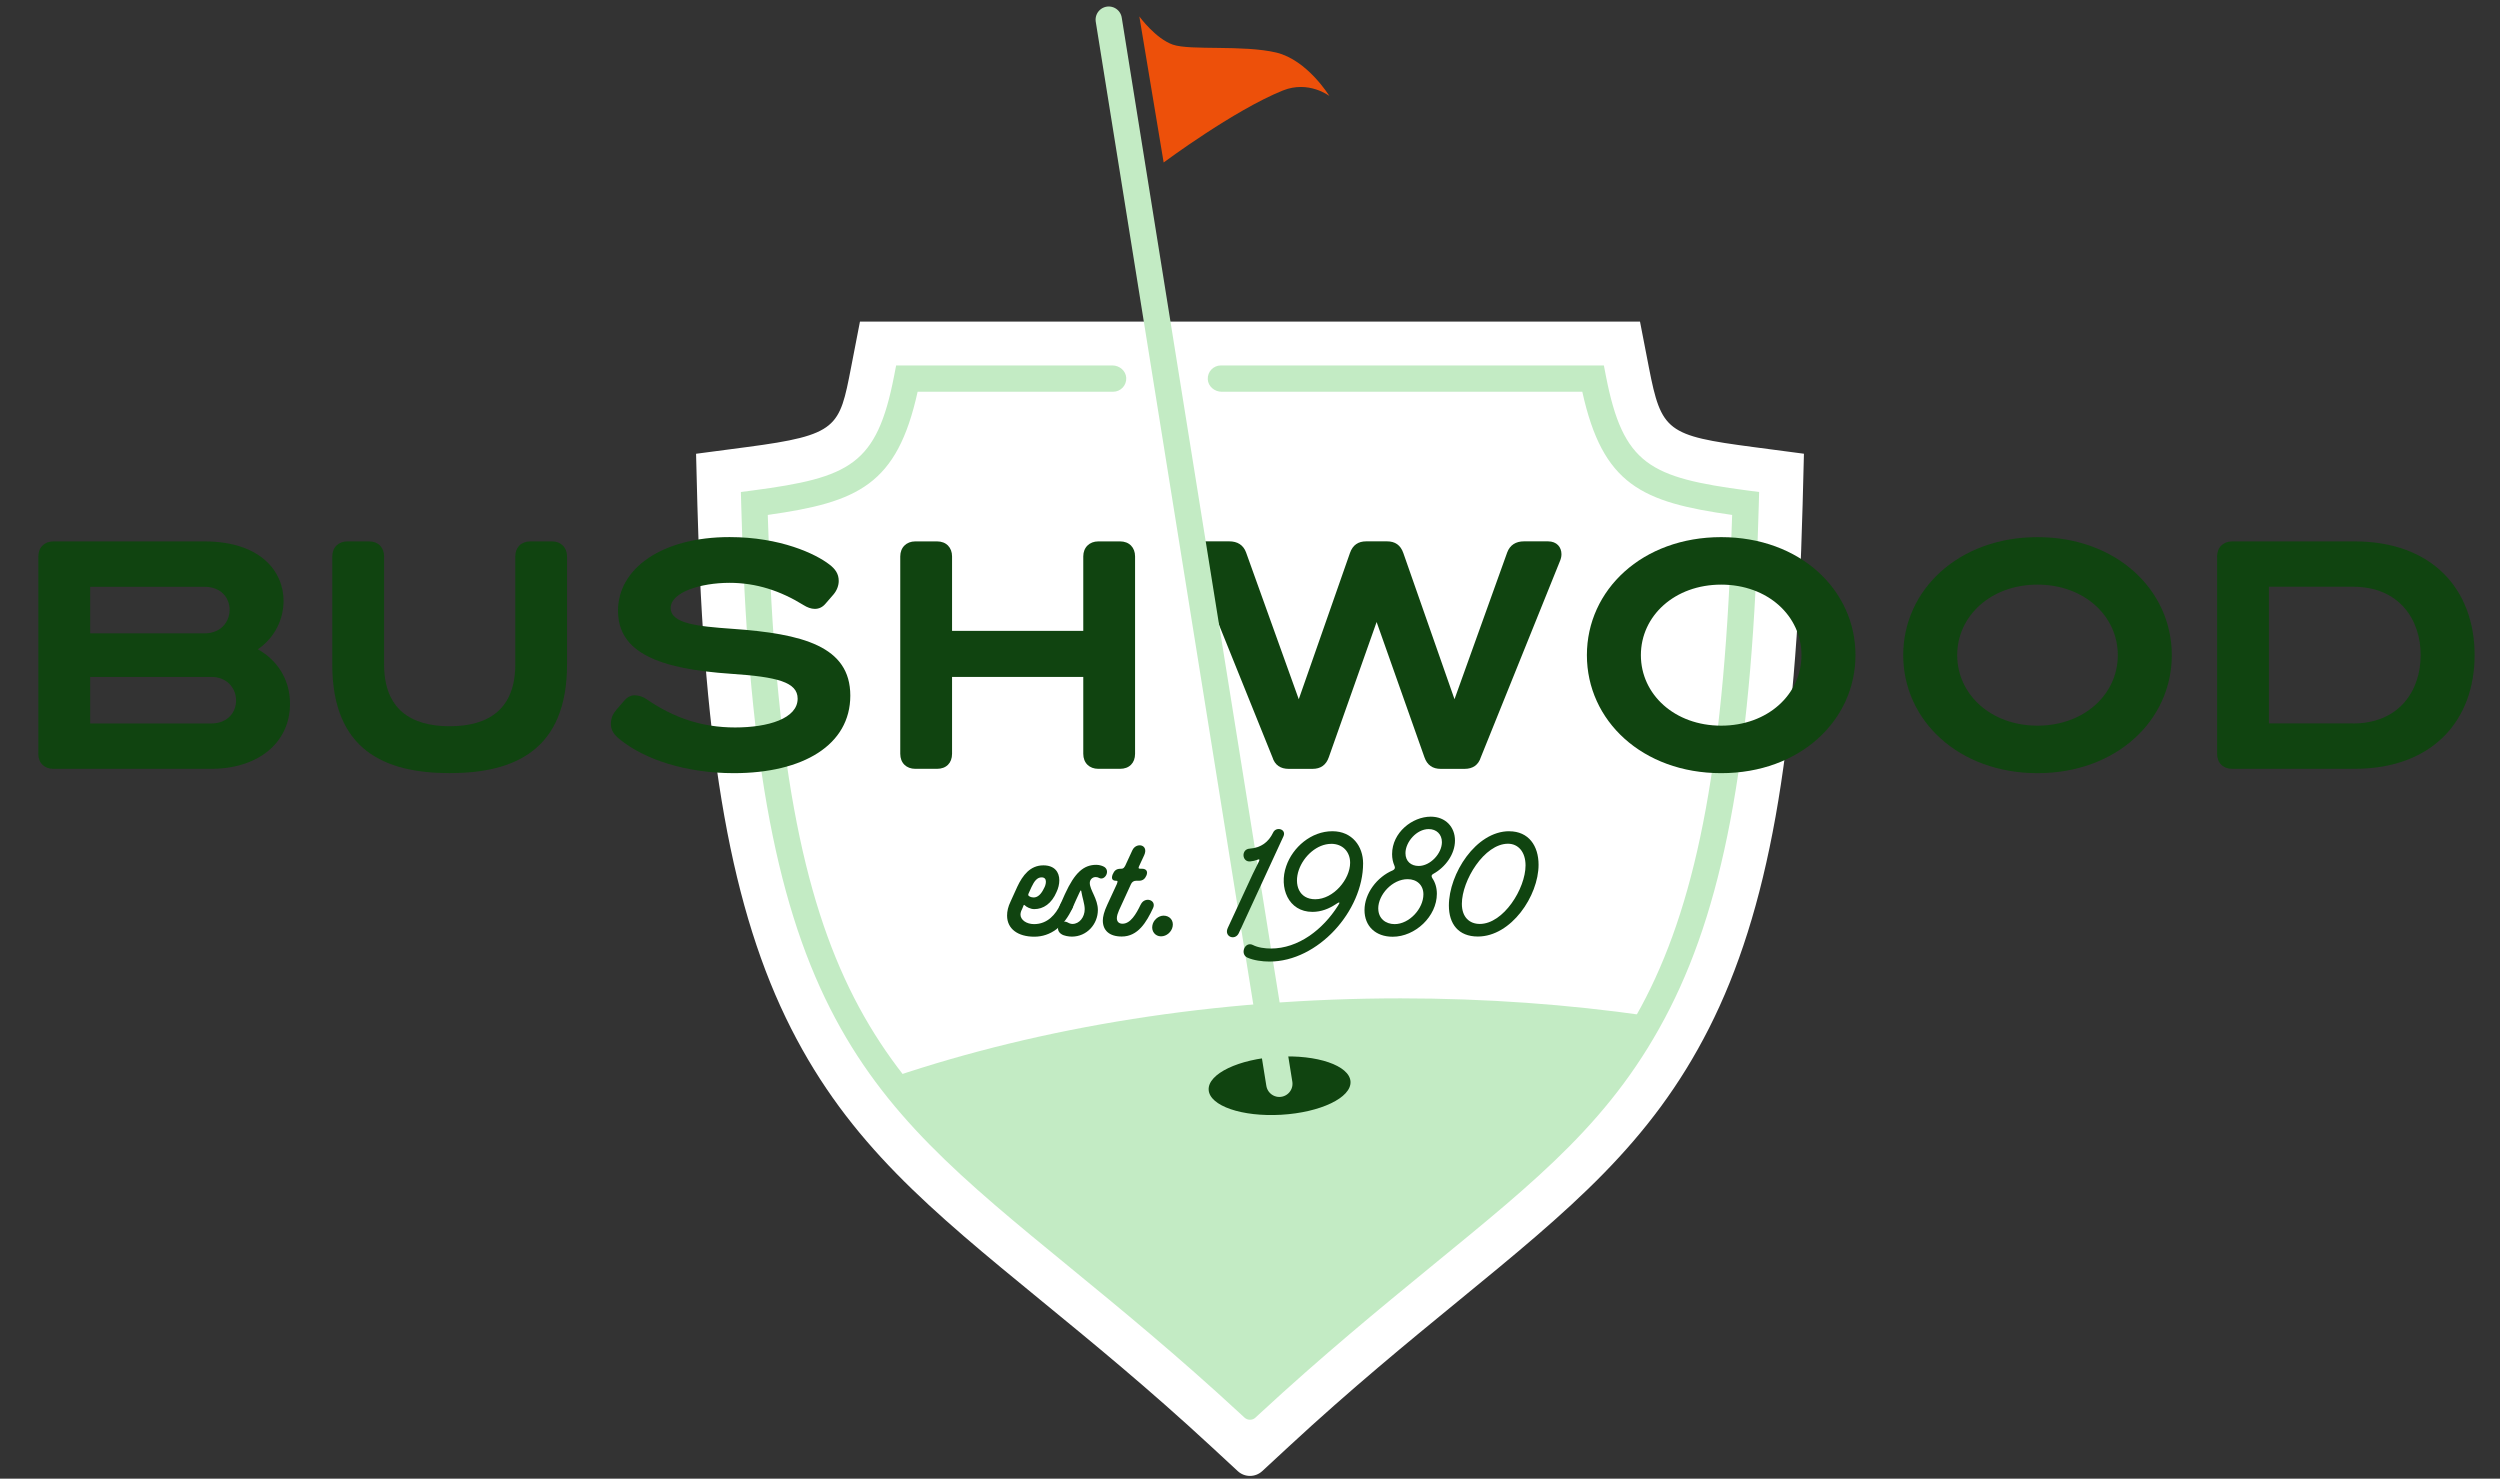 <?xml version="1.0" encoding="UTF-8"?><svg id="Layer_1" xmlns="http://www.w3.org/2000/svg" width="570.06" height="337.17" viewBox="0 0 570.06 337.17"><rect x="0" y="0" width="570.06" height="337.17" fill="#333333" stroke="none"/><path d="m288.39,267.44c-2.03-.3-3.59-.78-4.56-1.24.86-.55,2.26-1.17,4.11-1.69l.44,2.93Z" fill="#fff" stroke-width="0"/><ellipse cx="294.67" cy="265.55" rx="16.2" ry="6.63" transform="translate(-14.94 17.58) rotate(-3.33)" fill="#104410" stroke-width="0"/><path id="flag" d="m259.81,3.77s3.67,5.03,7.63,6.41c3.96,1.38,15.94.01,23.61,1.81,7.09,1.73,12.08,9.9,12.08,9.9,0,0-4.71-3.63-10.62-1.25-11.18,4.51-27.17,16.41-27.17,16.41l-5.54-33.28Z" fill="#ed500a" fill-rule="evenodd" stroke-width="0"/><path d="m399.09,106.88c-20.65-2.72-24.59-4.61-27.99-22.08l-1.26-6.47h-169.62l-1.26,6.47c-3.12,16.02-5.47,19.11-28,22.08l-7.13.94.19,7.2c1.45,56.22,7.67,91.27,20.81,117.19,12.83,25.31,30.9,40.12,55.93,60.62,11.45,9.38,24.43,20.02,38.84,33.35l5.43,5.03,5.43-5.03c14.41-13.34,27.39-23.98,38.85-33.37,25.01-20.49,43.08-35.3,55.91-60.61,13.14-25.92,19.36-60.97,20.81-117.19l.19-7.2-7.14-.94Z" fill="#fff" stroke-width="0"/><path d="m287.82,335.45c-1.58,1.46-4.01,1.46-5.58,0l-6.04-5.59c-14.3-13.24-27.22-23.82-38.61-33.15-25.5-20.89-43.91-35.98-57.22-62.23-13.5-26.63-19.88-62.32-21.35-119.32l-.3-11.69,11.59-1.53c20.76-2.74,21.1-4.49,23.74-18.08l2.04-10.52h177.87l2.04,10.52c2.82,14.48,4.15,15.49,23.74,18.07l11.6,1.53-.3,11.69c-1.47,57.01-7.86,92.7-21.35,119.32-13.31,26.25-31.72,41.34-57.2,62.21-11.45,9.38-24.35,19.95-38.62,33.17l-6.04,5.59Zm-118.88-223.25l.07,2.7c1.43,55.43,7.49,89.84,20.27,115.06,12.35,24.37,30.09,38.9,54.63,59.01,11.51,9.43,24.54,20.11,39.07,33.55l.71.65c.75.7,1.91.7,2.67,0l.7-.65c14.5-13.42,27.52-24.09,39.01-33.51,24.6-20.16,42.33-34.68,54.68-59.05,12.78-25.22,18.85-59.63,20.28-115.06l.07-2.7-2.68-.35c-22.24-2.94-28.31-5.88-32.25-26.08l-.47-2.43h-161.38l-.47,2.43c-3.71,19.05-8.53,22.95-32.25,26.08l-2.67.35Z" fill="#fff" stroke-width="0"/><path d="m246.34,284.73c11.35,9.3,24.09,19.74,38.16,32.45,14.08-12.71,26.81-23.14,38.15-32.43,23.02-18.86,40.4-33.11,52.88-53.14-17.94-2.58-36.76-3.96-56.16-3.96-42.37,0-81.98,6.56-115.69,17.94,11.25,13.38,25.36,24.97,42.66,39.14Z" fill="#c3ebc4" stroke-width="0"/><path d="m286.28,323.25c-.7.65-1.79.65-2.5,0l-.79-.73c-14.53-13.45-27.57-24.13-39.08-33.57-24.54-20.1-42.27-34.63-54.62-59-12.78-25.22-18.85-59.63-20.28-115.06l-.07-2.7,2.68-.35c22.25-2.94,28.32-5.88,32.25-26.08l.47-2.43h49.31c1.62,0,3.08,1.22,3.16,2.84.09,1.73-1.29,3.16-3,3.16h-44.57c-4.69,21.25-13.55,25.18-34.17,28.09,3.17,109.99,25.08,127.93,72.63,166.88,11.04,9.04,23.48,19.24,37.32,31.93,13.84-12.69,26.28-22.88,37.32-31.92,47.54-38.96,69.45-56.9,72.63-166.89-20.62-2.91-29.48-6.84-34.17-28.09h-82.24c-1.62,0-3.08-1.22-3.16-2.84-.09-1.73,1.29-3.16,3-3.16h87.32l.47,2.43c3.93,20.2,10,23.14,32.25,26.08l2.68.35-.07,2.7c-1.43,55.43-7.49,89.84-20.28,115.06s-30.08,38.9-54.62,59c-11.51,9.43-24.55,20.12-39.08,33.56l-.79.73Z" fill="#c3ebc4" stroke-width="0"/><ellipse cx="291.79" cy="247.56" rx="16.2" ry="6.63" transform="translate(-13.9 17.38) rotate(-3.33)" fill="#104410" stroke-width="0"/><path d="m8.74,171.89v-45.02c0-2.03,1.4-3.42,3.43-3.42h34.39c12.93,0,18.1,6.92,18.1,13.56,0,4.12-1.96,8.39-5.87,11.04,3.92,2.17,7.34,6.36,7.34,12.44,0,8.81-7.2,14.82-17.96,14.82H12.16c-2.03,0-3.43-1.33-3.43-3.42Zm37.89-27.47c3.77,0,5.73-2.66,5.73-5.38s-1.96-5.24-5.73-5.24h-26.07v10.62h26.07Zm1.54,20.55c3.57,0,5.66-2.38,5.66-5.24s-2.1-5.38-5.66-5.38h-27.61v10.62h27.61Z" fill="#104410" stroke-width="0"/><path d="m75.77,151.48v-24.61c0-2.03,1.4-3.42,3.43-3.42h4.96c2.1,0,3.42,1.4,3.42,3.42v24.61c0,10.28,6.15,14.12,14.96,14.12s14.96-3.84,14.96-14.12v-24.61c0-2.03,1.33-3.42,3.42-3.42h4.96c2.03,0,3.42,1.4,3.42,3.42v24.61c0,19.5-11.88,24.81-26.77,24.81s-26.77-5.31-26.77-24.81Z" fill="#104410" stroke-width="0"/><path d="m141.26,168.54c-1.19-.98-1.96-1.96-1.96-3.42s.49-2.38,1.26-3.29l1.82-2.1c.7-.84,1.54-1.19,2.38-1.19s1.89.35,2.59.84c6.29,4.33,12.72,6.5,20.27,6.5s14.26-2.03,14.26-6.57c0-3.78-4.68-4.96-15.1-5.66-16.57-1.12-25.86-4.82-25.86-14.4s9.93-16.78,25.44-16.78c11.6,0,19.64,3.84,22.72,6.22,1.4,1.05,2.17,2.17,2.17,3.78,0,1.05-.42,2.17-1.19,3.08l-1.82,2.1c-.7.84-1.54,1.19-2.45,1.19-.84,0-1.75-.35-2.52-.84-5.31-3.29-10.83-5.1-16.92-5.1-6.64,0-13.42,2.17-13.42,5.73s6.08,4.19,13.98,4.75c16.15,1.12,26.98,3.98,26.98,15.24s-10.76,17.68-26.56,17.68c-10.83,0-20.34-3.08-26.07-7.76Z" fill="#104410" stroke-width="0"/><path d="m205.28,171.89v-45.02c0-2.03,1.4-3.42,3.43-3.42h4.96c2.1,0,3.42,1.4,3.42,3.42v16.99h29.92v-16.99c0-2.03,1.4-3.42,3.43-3.42h4.96c2.1,0,3.42,1.4,3.42,3.42v45.02c0,2.1-1.33,3.42-3.42,3.42h-4.96c-2.03,0-3.43-1.33-3.43-3.42v-17.54h-29.92v17.54c0,2.1-1.33,3.42-3.42,3.42h-4.96c-2.03,0-3.43-1.33-3.43-3.42Z" fill="#104410" stroke-width="0"/><path d="m290.14,172.66l-17.96-44.53c-.28-.63-.42-1.19-.42-1.75,0-1.61,1.05-2.94,3.08-2.94h5.45c1.89,0,3.22.84,3.84,2.52l12.02,33.48,11.67-33.34c.63-1.82,1.89-2.66,3.71-2.66h4.75c1.82,0,3.08.84,3.71,2.66l11.67,33.34,12.02-33.48c.63-1.68,1.96-2.52,3.84-2.52h5.45c2.03,0,3.08,1.33,3.08,2.94,0,.56-.14,1.12-.42,1.75l-17.96,44.53c-.56,1.82-1.89,2.66-3.71,2.66h-5.45c-1.82,0-3.08-.84-3.71-2.66l-10.9-30.83-10.9,30.83c-.63,1.82-1.89,2.66-3.71,2.66h-5.45c-1.82,0-3.15-.84-3.7-2.66Z" fill="#104410" stroke-width="0"/><path d="m361.85,149.39c0-14.89,12.65-26.91,30.62-26.91s30.62,12.02,30.62,26.91-12.65,26.91-30.62,26.91-30.62-12.02-30.62-26.91Zm48.93,0c0-8.95-7.69-16.08-18.31-16.08s-18.31,7.13-18.31,16.08,7.69,16.08,18.31,16.08,18.31-7.13,18.31-16.08Z" fill="#104410" stroke-width="0"/><path d="m433.98,149.39c0-14.89,12.65-26.91,30.62-26.91s30.62,12.02,30.62,26.91-12.65,26.91-30.62,26.91-30.62-12.02-30.62-26.91Zm48.93,0c0-8.95-7.69-16.08-18.31-16.08s-18.31,7.13-18.31,16.08,7.69,16.08,18.31,16.08,18.31-7.13,18.31-16.08Z" fill="#104410" stroke-width="0"/><path d="m505.55,171.89v-45.02c0-2.03,1.4-3.42,3.43-3.42h27.89c17.83,0,27.4,11.04,27.4,25.93s-9.58,25.93-27.4,25.93h-27.89c-2.03,0-3.43-1.33-3.43-3.42Zm30.97-6.92c10.62,0,15.45-7.55,15.45-15.59s-4.82-15.59-15.45-15.59h-19.15v31.17h19.15Z" fill="#104410" stroke-width="0"/><line x1="252.82" y1="4.48" x2="291.72" y2="247.13" fill="none" stroke="#c3ebc4" stroke-linecap="round" stroke-miterlimit="10" stroke-width="6"/><path d="m232.69,208.52c0,1.26,1.39,2.2,3.1,2.2,3.1,0,4.95-2.25,5.98-4.45.81-1.84,3.64-1.12,2.79.76-1.93,4.27-5.03,6.56-8.72,6.56s-6.2-1.75-6.2-4.81c0-.99.22-2.02.81-3.24l1.53-3.37c1.21-2.56,2.92-4.85,5.93-4.85,2.56,0,3.64,1.53,3.64,3.42,0,.85-.22,1.8-.63,2.65-1.12,2.65-3.01,3.91-5.08,3.91-.85,0-1.75-.45-2.2-.9-.13-.13-.23-.04-.27.14l-.31.76c-.27.49-.36.9-.36,1.21Zm2.97-3.87c.99,0,1.75-.76,2.38-2.07.27-.45.45-1.03.45-1.53,0-.58-.27-.99-.99-.99-.99,0-1.66.85-2.29,2.2l-.67,1.48c-.09.22-.13.45.09.58.31.22.63.31,1.03.31Z" fill="#104410" stroke-width="0"/><path d="m243.43,210.32c.32.22.76.36,1.12.36,1.57,0,2.79-1.53,2.79-3.37,0-1.17-.58-2.79-.72-3.78-.04-.31-.09-.49-.14-.49-.09,0-.13.04-.36.54-.4.81-1.12,2.47-1.57,3.46-.85,1.93-3.69,1.21-2.79-.76l1.08-2.43c2.25-4.9,4.27-6.65,7.15-6.65.76,0,1.48.27,1.84.49,1.39.94.09,3.15-1.17,2.52-.22-.13-.49-.22-.81-.22-.81,0-1.35.63-1.35,1.35,0,1.62,1.84,3.6,1.84,6.16,0,3.24-2.52,6.07-5.93,6.07-.72,0-1.8-.18-2.34-.54-1.8-1.08-.31-3.6,1.35-2.7Z" fill="#104410" stroke-width="0"/><path d="m260.11,206.27c.9-1.93,3.64-1.08,2.83.76-1.53,3.28-3.46,6.52-7.15,6.52-2.83,0-4.32-1.39-4.32-3.64,0-.85.27-2.02,1.03-3.64l2.16-4.67c.18-.45.22-.76.04-.76h-.18c-.9,0-1.17-.5-.81-1.44.36-.85.81-1.3,1.8-1.3h.18c.5,0,.67-.32.9-.72l1.62-3.51c.9-1.89,3.78-1.3,2.7,1.12l-1.17,2.52c-.18.41-.18.58.27.58h.36c1.03,0,1.44.63,1.03,1.57-.31.72-.81,1.17-1.66,1.17h-.67c-.54,0-.94.27-1.17.76l-2.74,5.98c-.27.63-.49,1.26-.49,1.8,0,.72.4,1.26,1.3,1.26,1.8,0,3.1-2.2,4.13-4.36Z" fill="#104410" stroke-width="0"/><path d="m264.74,213.51c-1.35,0-2.2-1.17-1.98-2.43.18-1.26,1.39-2.29,2.56-2.29,1.39,0,2.34,1.08,2.07,2.47-.22,1.21-1.35,2.25-2.65,2.25Z" fill="#104410" stroke-width="0"/><path d="m285.06,196.43c-1.93.14-2.07-2.83-.09-2.92,2.61-.18,4.32-1.57,5.3-3.6.67-1.57,3.15-.85,2.38.81l-10.16,22.03c-.85,1.84-3.46.85-2.52-1.17l5.66-12.23,1.44-2.92c.22-.49.09-.58-.41-.36-.49.18-1.03.31-1.62.36Z" fill="#104410" stroke-width="0"/><path d="m299.27,207.93c-5.53,0-7.69-5.57-5.98-10.43,1.48-4.32,5.71-7.96,10.52-7.96,4.54,0,7.01,3.46,7.01,7.33,0,10.83-10.25,22.39-21.35,22.39-1.66,0-3.6-.27-5.04-.9-1.75-.81-.58-3.78,1.26-2.88,1.08.58,2.74.81,4.09.81,6.29,0,11.87-4.32,15.33-9.8.54-.81.36-.9-.45-.36-1.57,1.08-3.42,1.8-5.39,1.8Zm4.27-15.51c-3.19,0-6.25,2.74-7.37,5.93-1.17,3.37.04,6.7,3.73,6.7,4.18,0,7.96-4.58,7.96-8.32,0-2.47-1.66-4.32-4.32-4.32Z" fill="#104410" stroke-width="0"/><path d="m317.43,194.76c0-4.94,4.63-8.54,8.81-8.54,3.37,0,5.53,2.34,5.53,5.44s-2.16,6.07-4.94,7.6c-.45.23-.49.58-.22.99.67.99,1.03,2.2,1.03,3.55,0,5.17-4.94,9.8-10.07,9.8-3.96,0-6.43-2.47-6.43-6.07,0-3.78,2.83-7.55,6.47-9.08.45-.22.58-.58.36-1.03-.36-.81-.54-1.71-.54-2.65Zm-3.15,12.41c0,2.25,1.66,3.55,3.73,3.55,3.33,0,6.56-3.51,6.56-6.79,0-2.11-1.48-3.46-3.6-3.46-3.51,0-6.7,3.55-6.7,6.7Zm6.2-12.63c0,1.89,1.3,2.92,3.01,2.92,2.65,0,5.3-2.83,5.3-5.44,0-1.8-1.26-2.97-3.01-2.97-2.79,0-5.3,2.97-5.3,5.48Z" fill="#104410" stroke-width="0"/><path d="m344.13,189.55c4.45,0,6.7,3.33,6.7,7.64,0,7.1-6.25,16.36-13.84,16.36-4.45,0-6.61-2.88-6.61-7.06,0-7.24,6.16-16.95,13.76-16.95Zm-6.7,21.13c5.39,0,10.43-8.05,10.43-13.35,0-3.06-1.66-4.94-4-4.94-5.39,0-10.52,8.36-10.52,13.71,0,3.1,1.8,4.58,4.09,4.58Z" fill="#104410" stroke-width="0"/></svg>